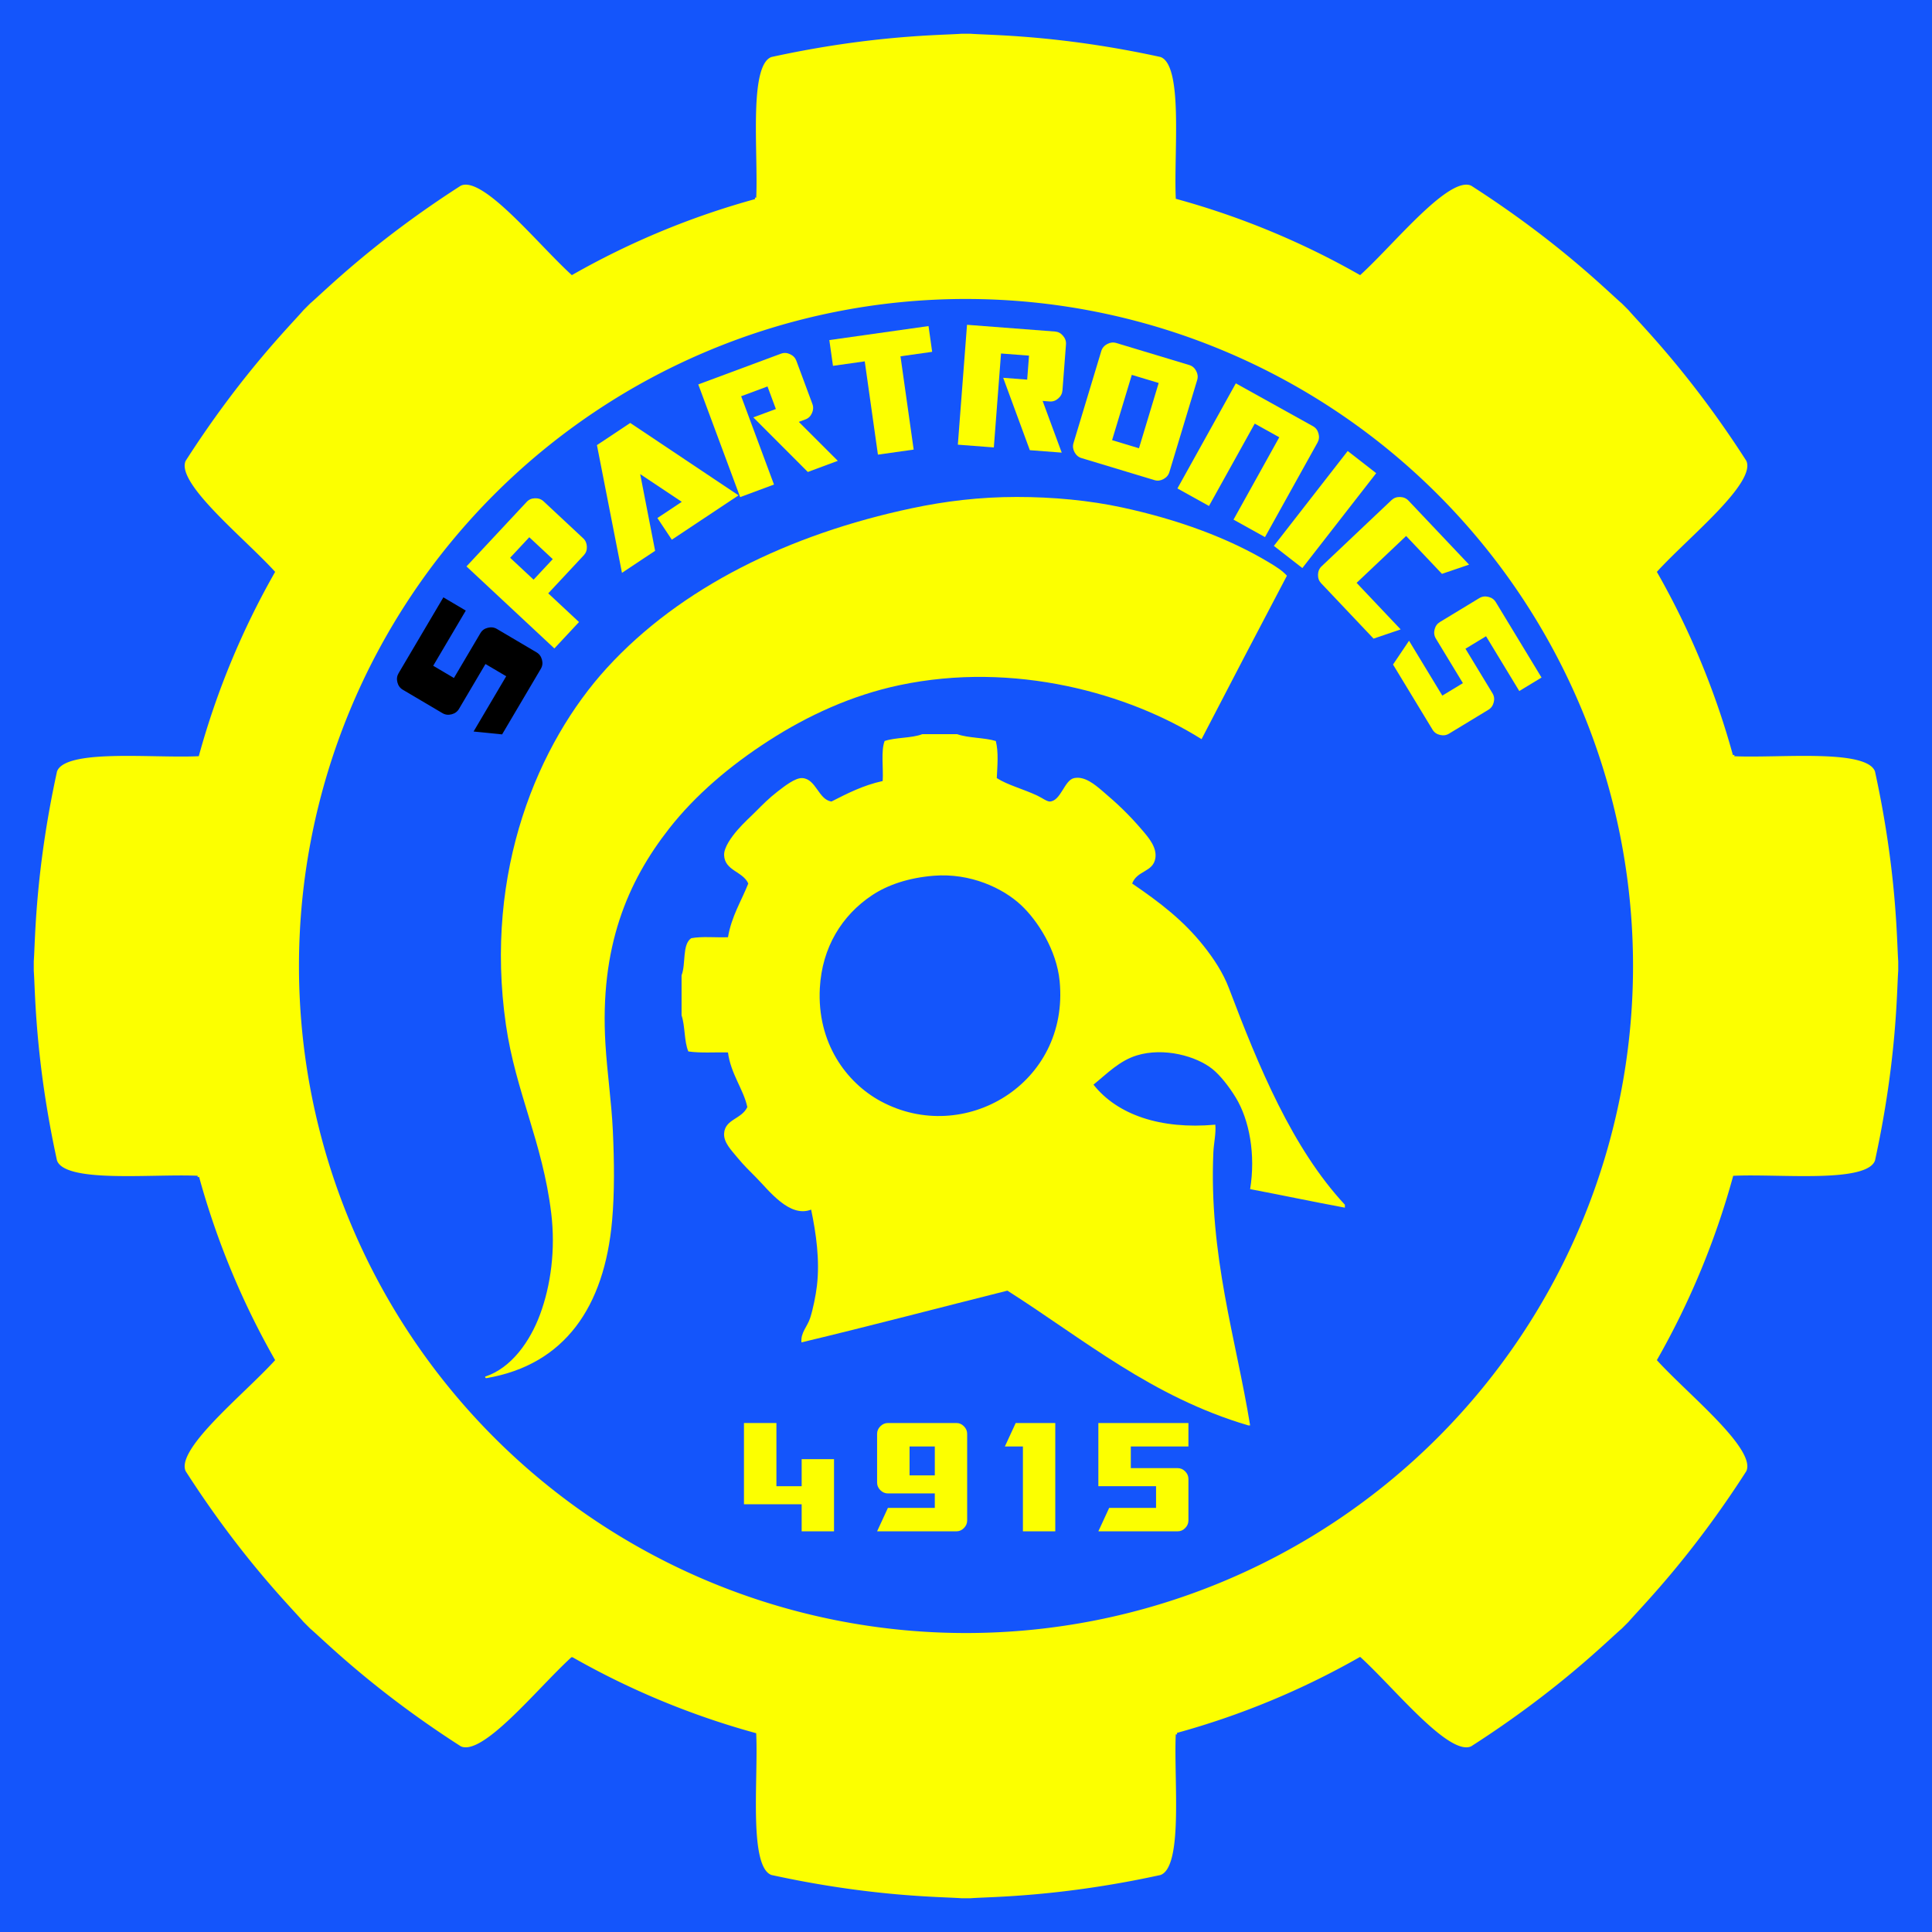 <?xml version="1.0" encoding="UTF-8" standalone="no"?>
<svg
   xmlns:dc="http://purl.org/dc/elements/1.1/"
   xmlns:cc="http://creativecommons.org/ns#"
   xmlns:rdf="http://www.w3.org/1999/02/22-rdf-syntax-ns#"
   xmlns:svg="http://www.w3.org/2000/svg"
   xmlns="http://www.w3.org/2000/svg"
   xmlns:sodipodi="http://sodipodi.sourceforge.net/DTD/sodipodi-0.dtd"
   xmlns:inkscape="http://www.inkscape.org/namespaces/inkscape"
   width="1800"
   height="1800"
   viewBox="0 0 476.25 476.25"
   version="1.1"
   id="svg8"
   sodipodi:docname="Original logo -- web new gear simple.svg"
   inkscape:version="1.0 (4035a4fb49, 2020-05-01)"
   inkscape:export-filename="C:\Users\gener\Documents\Programming\SpartronicsLogo\png logos\Original\1000x1000 symmetrical gear without background.png"
   inkscape:export-xdpi="53.330002"
   inkscape:export-ydpi="53.330002">
  <rect x="0" y="0" width="476.25" height="476.25" fill="#333333" stroke="none"/>
  <defs
     id="defs2">
    <rect
       x="200.025"
       y="353.748"
       width="76.465"
       height="23.813"
       id="rect2432" />
    <rect
       x="200.025"
       y="353.748"
       width="77.788"
       height="24.606"
       id="rect2426" />
    <clipPath
       clipPathUnits="userSpaceOnUse"
       id="clipPath18">
      <path
         d="M 0,599.925 H 599.925 V 0 H 0 Z"
         id="path16" />
    </clipPath>
    <clipPath
       id="clipPath74"
       clipPathUnits="userSpaceOnUse">
      <path
         id="path72"
         d="M 0,487.766 H 494.033 V 0 H 0 Z" />
    </clipPath>
    <clipPath
       id="clipPath38"
       clipPathUnits="userSpaceOnUse">
      <path
         id="path36"
         d="M 0,487.766 H 494.033 V 0 H 0 Z" />
    </clipPath>
    <clipPath
       id="clipPath18-5"
       clipPathUnits="userSpaceOnUse">
      <path
         id="path16-8"
         d="M 0,487.766 H 494.033 V 0 H 0 Z" />
    </clipPath>
    <clipPath
       id="clipPath18-1"
       clipPathUnits="userSpaceOnUse">
      <path
         id="path16-4"
         d="M 0,1174.923 H 1079.865 V 0 H 0 Z" />
    </clipPath>
    <clipPath
       clipPathUnits="userSpaceOnUse"
       id="clipPath74-6">
      <path
         d="M 0,487.766 H 494.033 V 0 H 0 Z"
         id="path72-6" />
    </clipPath>
    <clipPath
       clipPathUnits="userSpaceOnUse"
       id="clipPath38-8">
      <path
         d="M 0,487.766 H 494.033 V 0 H 0 Z"
         id="path36-1" />
    </clipPath>
    <clipPath
       clipPathUnits="userSpaceOnUse"
       id="clipPath18-59">
      <path
         d="M 0,487.766 H 494.033 V 0 H 0 Z"
         id="path16-1" />
    </clipPath>
  </defs>
  <sodipodi:namedview
     showguides="false"
     id="base"
     pagecolor="#ffffff"
     bordercolor="#666666"
     borderopacity="1.0"
     inkscape:pageopacity="0.0"
     inkscape:pageshadow="2"
     inkscape:zoom="0.29714123"
     inkscape:cx="665.43043"
     inkscape:cy="871.10306"
     inkscape:document-units="px"
     inkscape:current-layer="g1703"
     inkscape:document-rotation="0"
     showgrid="true"
     units="px"
     inkscape:window-width="1920"
     inkscape:window-height="1001"
     inkscape:window-x="-9"
     inkscape:window-y="-9"
     inkscape:window-maximized="1">
    <inkscape:grid
       type="xygrid"
       id="grid2422"
       enabled="false" />
  </sodipodi:namedview>
  <g
     style="display:inline"
     inkscape:label="Layer 1"
     inkscape:groupmode="layer"
     id="layer1">
    <rect
       style="display:inline;opacity:0.997;fill:#1455fb;stroke-width:27.954;stop-color:#000000"
       id="rect1525"
       width="476.25"
       height="476.25"
       x="-7.1054274e-15"
       y="0"
       inkscape:label="background" />
    <g
       inkscape:label="whole logo"
       style="display:inline;opacity:1;mix-blend-mode:normal"
       id="g1703">
      <ellipse
         style="display:inline;fill:#1455fb;fill-opacity:1;stroke-width:0.289;stop-color:#000000"
         id="path1002"
         ry="173.633"
         rx="173.93"
         cy="238.125"
         cx="238.125"
         inkscape:label="background circle" />
      <path
         id="path22-4"
         style="fill:#fcff00;fill-opacity:1;fill-rule:evenodd;stroke:none;stroke-width:0.184"
         d="m 119.958,339.712 c -0.311,0.068 -0.345,-0.144 -0.366,-0.37 6.456,-2.106 11.085,-8.69 13.542,-15.343 2.645,-7.162 3.838,-15.956 2.745,-24.956 -2.124,-17.484 -8.773,-29.902 -11.163,-46.4 -5.498,-37.949 8.041,-69.553 24.888,-87.993 18.105,-19.817 44.867,-32.957 75.214,-39.375 8.114,-1.716 16.59,-2.773 25.804,-2.773 9.044,0 17.945,0.851 25.986,2.588 13.649,2.948 26.204,7.498 36.418,13.679 1.463,0.886 3.037,1.851 4.209,3.143 -7.047,13.401 -14.075,26.821 -21.045,40.299 -17.896,-11.276 -46.167,-19.299 -74.482,-13.31 -11.677,2.47 -22.553,7.451 -32.209,13.68 -9.558,6.165 -18.007,13.326 -24.522,21.628 -10.347,13.185 -17.155,29.297 -15.738,53.055 0.43,7.219 1.496,14.295 1.83,21.444 0.359,7.686 0.433,15.233 -0.183,22.183 -1.888,21.289 -11.69,35.507 -30.928,38.821"
         inkscape:label="plume" />
      <path
         d="m 214.967,220.685 c -7.416,4.945 -12.32,12.811 -12.871,22.863 -0.741,13.505 6.534,23.341 15.017,27.917 20.491,11.055 46.543,-4.275 44.096,-29.602 -0.743,-7.69 -5.452,-14.968 -9.534,-18.772 -4.525,-4.217 -12.523,-7.925 -21.452,-7.22 -6.148,0.485 -11.362,2.218 -15.255,4.813 M 227.361,180.975 h 8.581 c 2.761,0.983 6.654,0.822 9.534,1.685 0.695,2.799 0.39,5.986 0.238,9.145 2.728,1.742 6.471,2.661 10.011,4.332 1.182,0.558 2.385,1.493 3.099,1.444 2.727,-0.186 3.53,-5.275 5.959,-5.776 2.591,-0.535 5.108,1.598 6.912,3.129 3.854,3.269 6.615,5.879 10.011,9.867 1.445,1.698 3.515,4.108 3.099,6.739 -0.553,3.495 -4.499,2.976 -5.721,6.257 6.944,4.731 12.685,9.162 17.638,15.403 2.444,3.079 4.765,6.569 6.197,10.349 7.36,19.423 15.642,39.492 28.603,53.428 v 0.722 c -7.852,-1.457 -15.539,-3.082 -23.359,-4.573 1.385,-8.449 -0.16,-17.052 -3.575,-22.623 -1.63,-2.659 -3.792,-5.428 -5.721,-6.979 -3.93,-3.163 -11.907,-5.396 -18.592,-3.37 -4.315,1.308 -7.337,4.471 -10.726,7.22 5.819,7.38 16.472,11.099 30.033,9.867 0.213,2.038 -0.382,4.647 -0.477,6.739 -1.142,25.391 5.59,46.077 9.057,67.387 h -0.477 c -23.787,-7.028 -40.492,-21.207 -59.351,-33.212 -16.929,4.246 -33.687,8.666 -50.77,12.755 -0.239,-2.405 1.447,-3.863 2.145,-6.017 0.707,-2.18 1.396,-5.618 1.668,-7.942 0.741,-6.315 -0.205,-12.944 -1.43,-18.772 -5.337,2.09 -10.382,-4.707 -13.586,-7.942 -1.593,-1.609 -2.996,-2.954 -4.529,-4.813 -1.601,-1.942 -3.47,-3.808 -3.337,-6.016 0.214,-3.546 4.28,-3.48 5.721,-6.498 -0.87,-4.263 -4.102,-8.207 -4.767,-13.478 -3.268,-0.07 -6.865,0.193 -9.773,-0.241 -1.054,-2.466 -0.771,-6.28 -1.668,-8.905 v -9.867 c 1.103,-2.737 0.095,-7.606 2.384,-9.145 2.607,-0.496 6.071,-0.127 9.058,-0.241 0.884,-5.204 3.282,-8.88 5.005,-13.237 -1.338,-3.014 -5.796,-3.129 -5.959,-6.979 -0.082,-1.948 1.892,-4.59 3.337,-6.257 1.562,-1.803 3.11,-3.141 4.767,-4.813 1.244,-1.256 2.984,-3.015 5.005,-4.573 1.728,-1.332 4.425,-3.493 6.197,-3.369 3.387,0.236 3.935,5.299 7.151,5.776 3.91,-1.988 7.799,-3.998 12.633,-5.054 0.197,-3.251 -0.463,-7.367 0.477,-9.867 2.744,-0.92 6.654,-0.662 9.296,-1.685"
         style="fill:#fcff00;fill-opacity:1;fill-rule:evenodd;stroke:none;stroke-width:0.24"
         id="path22-5"
         inkscape:label="helmet" />
      <g
         aria-label="4915"
         transform="scale(0.999,1.001)"
         id="text2438"
         style="font-style:normal;font-variant:normal;font-weight:normal;font-stretch:normal;font-size:44.45px;line-height:1.25;font-family:'SF TransRobotics';-inkscape-font-specification:'SF TransRobotics';text-align:center;letter-spacing:7.938px;text-anchor:middle;display:inline;opacity:1;fill:#fcff00;fill-opacity:1;stroke-width:0.694"
         fill="fcff00"
         inkscape:label="4915 text">
        <path
           d="m 205.799,377.105 h -7.987 v -6.663 h -14.238 v -20.011 h 8.009 v 15.562 h 6.229 v -6.663 h 7.987 z"
           style="font-style:normal;font-variant:normal;font-weight:normal;font-stretch:normal;font-size:44.45px;font-family:'SF TransRobotics';-inkscape-font-specification:'SF TransRobotics';text-align:center;text-anchor:middle;fill:#fcff00;fill-opacity:1;stroke-width:0.694"
           id="path911" />
        <path
           d="m 238.652,374.435 q 0,1.063 -0.803,1.867 -0.781,0.803 -1.845,0.803 h -19.577 l 2.67,-5.773 h 11.568 v -3.559 h -11.568 q -1.063,0 -1.867,-0.803 -0.803,-0.803 -0.803,-1.867 v -12.002 q 0,-1.063 0.803,-1.867 0.803,-0.803 1.867,-0.803 h 16.907 q 1.063,0 1.845,0.803 0.803,0.803 0.803,1.867 z m -7.987,-11.113 v -7.119 h -6.229 v 7.119 z"
           style="font-style:normal;font-variant:normal;font-weight:normal;font-stretch:normal;font-size:44.45px;font-family:'SF TransRobotics';-inkscape-font-specification:'SF TransRobotics';text-align:center;text-anchor:middle;fill:#fcff00;fill-opacity:1;stroke-width:0.694"
           id="path913" />
        <path
           d="m 260.394,377.105 h -7.987 v -20.901 h -4.449 l 2.67,-5.773 h 9.767 z"
           style="font-style:normal;font-variant:normal;font-weight:normal;font-stretch:normal;font-size:44.45px;font-family:'SF TransRobotics';-inkscape-font-specification:'SF TransRobotics';text-align:center;text-anchor:middle;fill:#fcff00;fill-opacity:1;stroke-width:0.694"
           id="path915" />
        <path
           d="m 293.247,374.435 q 0,1.063 -0.803,1.867 -0.781,0.803 -1.845,0.803 h -19.577 l 2.67,-5.773 h 11.568 v -5.339 h -14.238 v -15.562 h 22.225 v 5.773 h -14.216 v 5.339 h 11.568 q 1.063,0 1.845,0.803 0.803,0.803 0.803,1.867 z"
           style="font-style:normal;font-variant:normal;font-weight:normal;font-stretch:normal;font-size:44.45px;font-family:'SF TransRobotics';-inkscape-font-specification:'SF TransRobotics';text-align:center;text-anchor:middle;fill:#fcff00;fill-opacity:1;stroke-width:0.694"
           id="path917" />
      </g>
      <g
         aria-label="SPARTRONICS"
         id="text1588"
         style="font-style:normal;font-variant:normal;font-weight:normal;font-stretch:normal;font-size:49.389px;line-height:1.25;font-family:'SF TransRobotics';-inkscape-font-specification:'SF TransRobotics';letter-spacing:0px;display:inline;fill:#fcff00;fill-opacity:1;stroke-width:0.265"
         fill="fcff00"
         inkscape:label="close circle text">
        <path
           d="m 132.265,160.812 q 1.018,0.601 1.332,1.823 0.327,1.201 -0.274,2.219 l -9.551,16.177 -7.032,-0.707 8.043,-13.623 -5.109,-3.016 -6.535,11.068 q -0.601,1.018 -1.823,1.332 -1.222,0.315 -2.24,-0.286 l -9.781,-5.775 q -1.018,-0.601 -1.332,-1.823 -0.315,-1.222 0.286,-2.24 l 11.047,-18.71 5.524,3.261 -8.031,13.602 5.109,3.016 6.535,-11.068 q 0.601,-1.018 1.811,-1.311 1.222,-0.315 2.24,0.286 z"
           fill="fcff00"
           id="path888" />
        <path
           d="m 143.756,132.692 q 0.864,0.806 0.907,2.067 0.06,1.244 -0.746,2.107 l -8.771,9.396 7.581,7.076 -6.072,6.505 -21.666,-20.223 14.843,-15.902 q 0.806,-0.864 2.051,-0.89 1.261,-0.043 2.125,0.763 z m -7.501,5.138 -5.782,-5.397 -4.723,5.06 5.782,5.397 z"
           id="path890" />
        <path
           d="m 182.053,122.106 -16.447,10.935 -3.552,-5.342 6.005,-3.992 -10.245,-6.828 3.675,18.9 -8.173,5.434 -6.168,-31.49 8.214,-5.461 z"
           id="path892" />
        <path
           d="m 206.526,113.599 -7.392,2.746 -13.437,-13.454 5.561,-2.066 -2.066,-5.561 -6.488,2.41 8.088,21.77 -8.342,3.099 -10.322,-27.783 20.391,-7.576 q 1.108,-0.412 2.232,0.123 1.147,0.526 1.559,1.633 l 3.956,10.647 q 0.412,1.108 -0.114,2.255 -0.503,1.139 -1.611,1.55 l -1.628,0.605 z"
           id="path894" />
        <path
           d="m 229.785,86.729 -7.808,1.103 3.249,22.995 -8.811,1.245 -3.249,-22.995 -7.832,1.107 -0.897,-6.352 24.452,-3.455 z"
           id="path896" />
        <path
           d="m 261.722,111.575 -7.863,-0.602 -6.567,-17.844 5.915,0.453 0.453,-5.915 -6.901,-0.528 -1.772,23.156 -8.873,-0.679 2.262,-29.552 21.689,1.66 q 1.178,0.09 1.976,1.046 0.822,0.958 0.731,2.136 l -0.867,11.325 q -0.09,1.178 -1.048,2 -0.934,0.823 -2.112,0.733 l -1.731,-0.133 z"
           id="path898" />
        <path
           d="m 288.262,116.366 q -0.342,1.131 -1.454,1.727 -1.089,0.603 -2.22,0.262 l -17.984,-5.431 q -1.131,-0.342 -1.727,-1.454 -0.596,-1.112 -0.255,-2.243 l 6.853,-22.693 q 0.342,-1.131 1.454,-1.727 1.112,-0.596 2.243,-0.255 l 17.984,5.431 q 1.131,0.342 1.704,1.447 0.596,1.112 0.255,2.243 z m -7.499,-5.867 4.859,-16.091 -6.626,-2.001 -4.859,16.091 z"
           id="path900" />
        <path
           d="m 311.827,132.4 -7.757,-4.311 11.28,-20.3 -6.05,-3.362 -11.28,20.3 -7.778,-4.322 14.396,-25.907 19.014,10.565 q 1.033,0.574 1.358,1.776 0.347,1.213 -0.227,2.246 z"
           id="path902" />
        <path
           d="m 321.039,140.031 -7.023,-5.465 18.203,-23.39 7.023,5.465 z"
           id="path904" />
        <path
           d="m 345.269,155.151 -6.681,2.273 -12.914,-13.643 q -0.812,-0.858 -0.778,-2.12 0.035,-1.261 0.893,-2.074 l 17.216,-16.296 q 0.858,-0.812 2.12,-0.778 1.261,0.035 2.074,0.893 l 14.937,15.78 -6.681,2.273 -8.836,-9.335 -12.207,11.555 z"
           id="path906" />
        <path
           d="m 357.196,180.851 q -1.01,0.613 -2.236,0.313 -1.213,-0.28 -1.826,-1.29 l -9.743,-16.062 3.946,-5.863 8.204,13.526 5.072,-3.077 -6.666,-10.99 q -0.613,-1.01 -0.313,-2.236 0.3,-1.226 1.31,-1.838 l 9.712,-5.891 q 1.01,-0.613 2.236,-0.313 1.226,0.3 1.838,1.311 l 11.268,18.578 -5.485,3.327 -8.192,-13.506 -5.072,3.077 6.666,10.99 q 0.613,1.01 0.3,2.215 -0.3,1.226 -1.311,1.838 z"
           id="path908" />
      </g>
      <path
         id="ellipse1535"
         style="display:none;fill:#1455fb;fill-opacity:1;stroke-width:0.213;stop-color:#000000"
         inkscape:label="circle for text"
         d="M 122.174,185.208 A 128.088,127.868 24.402 0 1 291.646,121.679 128.088,127.868 24.402 0 1 355.465,291.042 128.088,127.868 24.402 0 1 185.993,354.571 128.088,127.868 24.402 0 1 122.174,185.208"
         inkscape:export-xdpi="200"
         inkscape:export-ydpi="200" />
      <path
         d="m 236.934,7.938 c -4.721,0.373 -21.86,0.277 -46.856,5.74 -5.998,2.056 -3.539,23.468 -4.046,35.026 A 196.453,196.453 0 0 0 141.019,67.349 C 132.488,59.535 119.087,42.655 113.392,45.442 91.854,59.254 79.802,71.441 76.2,74.516 l -1.684,1.684 c -3.075,3.602 -15.261,15.653 -29.073,37.191 -2.787,5.695 14.093,19.097 21.907,27.629 a 196.453,196.453 0 0 0 -18.645,45.013 c -11.558,0.507 -32.97,-1.953 -35.026,4.045 -5.463,24.996 -5.368,42.135 -5.74,46.857 v 2.381 c 0.373,4.721 0.277,21.86 5.74,46.856 2.056,5.998 23.468,3.539 35.026,4.046 a 196.453,196.453 0 0 0 18.645,45.013 c -7.814,8.531 -24.694,21.933 -21.907,27.628 13.812,21.538 25.999,33.59 29.074,37.192 L 76.2,401.734 c 3.602,3.075 15.653,15.261 37.191,29.073 5.695,2.787 19.097,-14.092 27.628,-21.907 a 196.453,196.453 0 0 0 45.013,18.645 c 0.507,11.558 -1.953,32.971 4.045,35.027 24.996,5.463 42.135,5.367 46.857,5.74 h 2.381 c 4.721,-0.373 21.86,-0.277 46.856,-5.74 5.998,-2.056 3.539,-23.468 4.046,-35.026 a 196.453,196.453 0 0 0 45.013,-18.645 c 8.531,7.814 21.933,24.694 27.628,21.907 21.538,-13.812 33.59,-25.999 37.192,-29.074 l 1.684,-1.684 c 3.075,-3.602 15.261,-15.653 29.073,-37.191 2.787,-5.695 -14.092,-19.097 -21.907,-27.628 a 196.453,196.453 0 0 0 18.645,-45.013 c 11.558,-0.507 32.971,1.953 35.027,-4.045 5.463,-24.996 5.367,-42.135 5.74,-46.857 v -2.381 c -0.373,-4.721 -0.277,-21.86 -5.74,-46.856 -2.056,-5.998 -23.468,-3.539 -35.026,-4.046 a 196.453,196.453 0 0 0 -18.645,-45.013 c 7.814,-8.531 24.694,-21.933 21.907,-27.628 C 416.996,91.854 404.809,79.802 401.734,76.2 L 400.05,74.516 C 396.448,71.441 384.397,59.254 362.859,45.443 357.164,42.655 343.762,59.535 335.231,67.349 A 196.453,196.453 0 0 0 290.217,48.705 C 289.71,37.146 292.17,15.734 286.172,13.678 261.176,8.215 244.037,8.31 239.316,7.938 Z m 1.12,66.147 a 164.041,164.041 0 0 1 5.3e-4,0 164.041,164.041 0 0 1 0.07,0 A 164.041,164.041 0 0 1 402.166,238.125 164.041,164.041 0 0 1 238.125,402.166 164.041,164.041 0 0 1 74.084,238.125 164.041,164.041 0 0 1 238.054,74.084 Z"
         inkscape:label="new gear merged"
         style="display:inline;fill:#fcff00;fill-opacity:1;stroke:#1455fb;stroke-width:0.771;stroke-linecap:butt;stroke-linejoin:miter;stroke-miterlimit:4;stroke-dasharray:none;stroke-opacity:1"
         id="path936-1" />
    </g>
  </g>
</svg>
